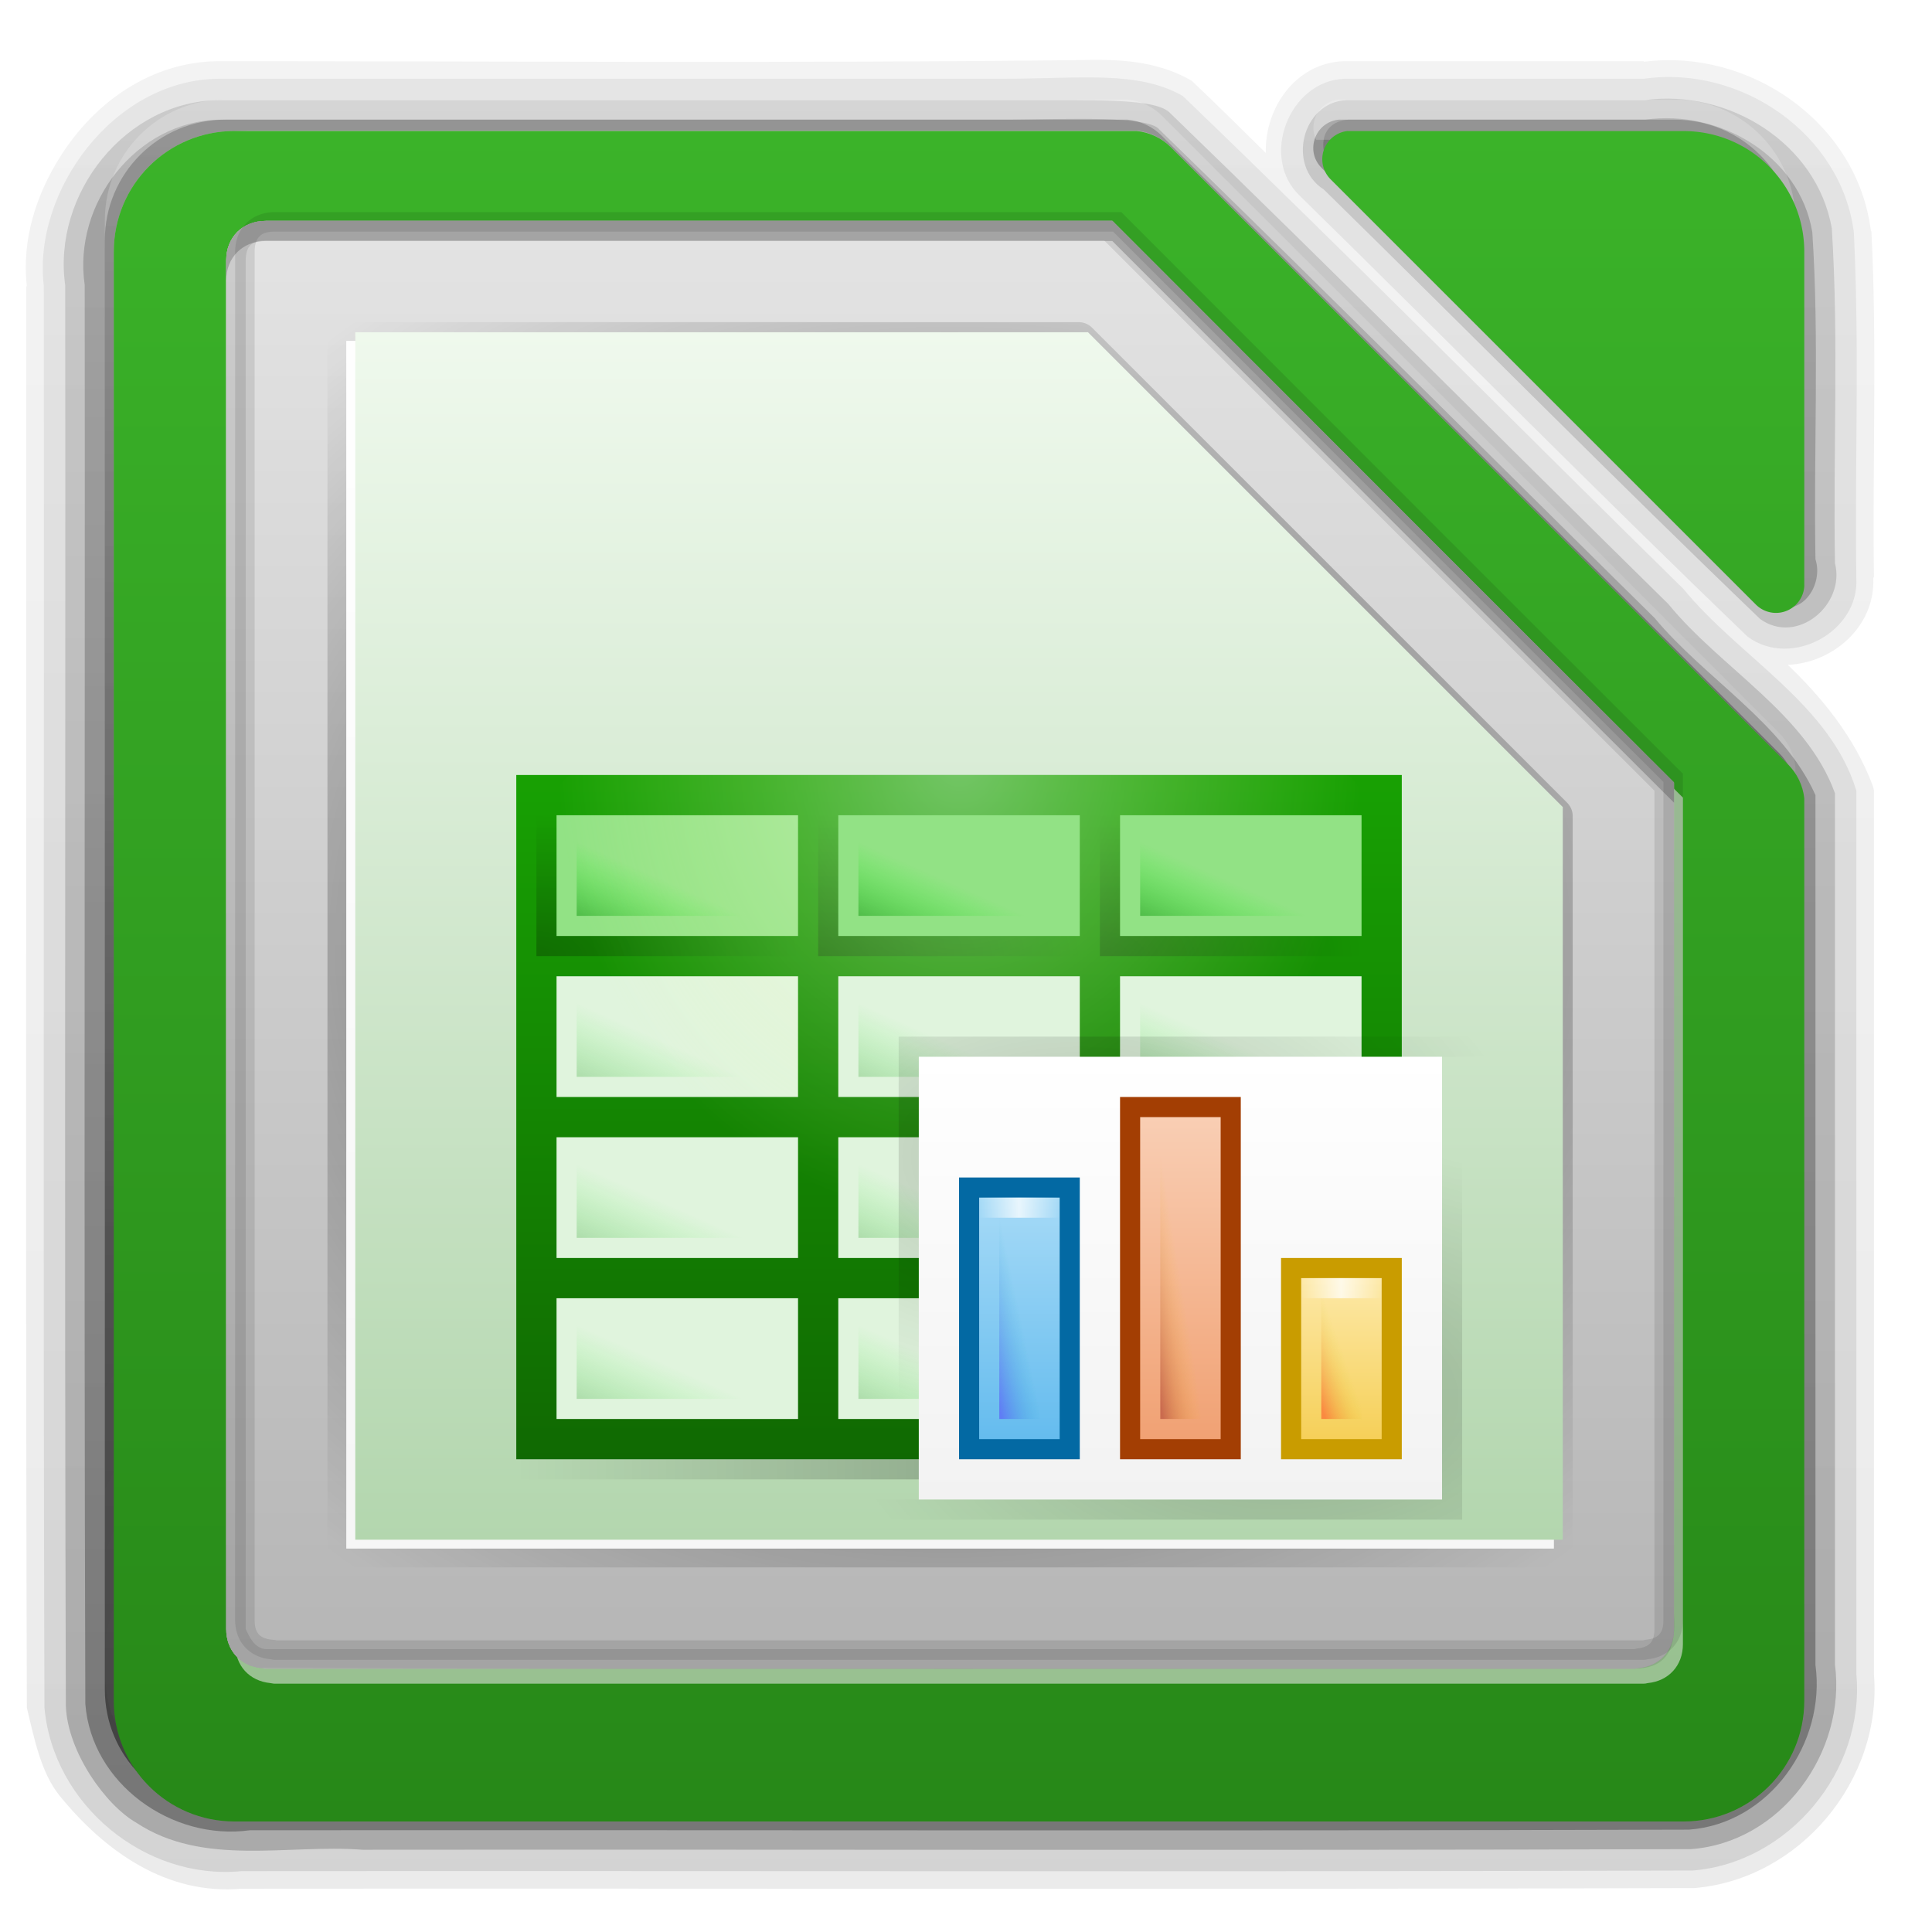 <?xml version="1.0" encoding="UTF-8" standalone="no"?>
<!-- Created with Inkscape (http://www.inkscape.org/) -->

<svg
   xmlns:dc="http://purl.org/dc/elements/1.1/"
   xmlns:cc="http://creativecommons.org/ns#"
   xmlns:rdf="http://www.w3.org/1999/02/22-rdf-syntax-ns#"
   xmlns:svg="http://www.w3.org/2000/svg"
   xmlns="http://www.w3.org/2000/svg"
   xmlns:xlink="http://www.w3.org/1999/xlink"
   xmlns:sodipodi="http://sodipodi.sourceforge.net/DTD/sodipodi-0.dtd"
   xmlns:inkscape="http://www.inkscape.org/namespaces/inkscape"
   version="1.0"
   width="96"
   height="96"
   id="svg2408"
   style="display:inline"
   inkscape:version="0.91 r"
   sodipodi:docname="libreoffice-calc.svg">
  <title
     id="title257">libreoffice-calc</title>
  <sodipodi:namedview
     pagecolor="#ffffff"
     bordercolor="#666666"
     borderopacity="1"
     objecttolerance="10"
     gridtolerance="10"
     guidetolerance="10"
     inkscape:pageopacity="0"
     inkscape:pageshadow="2"
     inkscape:window-width="1280"
     inkscape:window-height="965"
     id="namedview255"
     showgrid="false"
     inkscape:zoom="2.45833"
     inkscape:cx="78.1691"
     inkscape:cy="44.9722"
     inkscape:window-x="0"
     inkscape:window-y="27"
     inkscape:window-maximized="1"
     inkscape:current-layer="svg2408" />
  <defs
     id="defs2410">
    <linearGradient
       id="linearGradient3914">
      <stop
         id="stop3916"
         style="stop-color:#000000;stop-opacity:1"
         offset="0" />
      <stop
         id="stop3918"
         style="stop-color:#000000;stop-opacity:0"
         offset="1" />
    </linearGradient>
    <linearGradient
       id="linearGradient3873">
      <stop
         id="stop3875"
         style="stop-color:#dfdfdf;stop-opacity:1"
         offset="0" />
      <stop
         id="stop3877"
         style="stop-color:#fefefe;stop-opacity:1"
         offset="1" />
    </linearGradient>
    <linearGradient
       id="linearGradient3856">
      <stop
         id="stop3858"
         style="stop-color:#b3b3b3;stop-opacity:1"
         offset="0" />
      <stop
         id="stop3860"
         style="stop-color:#e6e6e6;stop-opacity:1"
         offset="1" />
    </linearGradient>
    <linearGradient
       x1="45.448"
       y1="92.54"
       x2="45.448"
       y2="7.017"
       id="ButtonShadow"
       gradientUnits="userSpaceOnUse"
       gradientTransform="scale(1.006,0.994)">
      <stop
         id="stop3750"
         style="stop-color:#000000;stop-opacity:1"
         offset="0" />
      <stop
         id="stop3752"
         style="stop-color:#000000;stop-opacity:0.588"
         offset="1" />
    </linearGradient>
    <linearGradient
       id="linearGradient3737">
      <stop
         id="stop3739"
         style="stop-color:#ffffff;stop-opacity:1"
         offset="0" />
      <stop
         id="stop3741"
         style="stop-color:#ffffff;stop-opacity:0"
         offset="1" />
    </linearGradient>
    <filter
       color-interpolation-filters="sRGB"
       id="filter3174">
      <feGaussianBlur
         id="feGaussianBlur3176"
         stdDeviation="1.71" />
    </filter>
    <filter
       x="-0.192"
       y="-0.192"
       width="1.384"
       height="1.384"
       color-interpolation-filters="sRGB"
       id="filter3794">
      <feGaussianBlur
         id="feGaussianBlur3796"
         stdDeviation="5.28" />
    </filter>
    <linearGradient
       x1="48"
       y1="20.221"
       x2="48"
       y2="138.661"
       id="linearGradient3613"
       xlink:href="#linearGradient3737"
       gradientUnits="userSpaceOnUse" />
    <clipPath
       id="clipPath3613">
      <rect
         width="84"
         height="84"
         rx="6"
         ry="6"
         x="6"
         y="6"
         id="rect3615"
         style="fill:#ffffff;fill-opacity:1;fill-rule:nonzero;stroke:none" />
    </clipPath>
    <linearGradient
       x1="45.448"
       y1="92.54"
       x2="45.448"
       y2="7.017"
       id="ButtonShadow-0"
       gradientUnits="userSpaceOnUse"
       gradientTransform="matrix(1.006,0,0,0.994,100,0)">
      <stop
         id="stop3750-8"
         style="stop-color:#000000;stop-opacity:1"
         offset="0" />
      <stop
         id="stop3752-5"
         style="stop-color:#000000;stop-opacity:0.588"
         offset="1" />
    </linearGradient>
    <linearGradient
       id="linearGradient8074-2">
      <stop
         id="stop8076-1"
         style="stop-color:#000000;stop-opacity:0"
         offset="0" />
      <stop
         id="stop8078-94"
         style="stop-color:#000000;stop-opacity:1"
         offset="0.493" />
      <stop
         id="stop8080-0"
         style="stop-color:#000000;stop-opacity:0"
         offset="1" />
    </linearGradient>
    <linearGradient
       x1="-17"
       y1="-1194.638"
       x2="144"
       y2="-1194.638"
       id="linearGradient5188"
       xlink:href="#linearGradient8074-2"
       gradientUnits="userSpaceOnUse"
       gradientTransform="matrix(0.046,0,0,1,-271.912,3045.28)" />
    <linearGradient
       x1="-17"
       y1="-1194.638"
       x2="144"
       y2="-1194.638"
       id="linearGradient5193"
       xlink:href="#linearGradient8074-2"
       gradientUnits="userSpaceOnUse"
       gradientTransform="matrix(0.075,0,0,1,-655.733,2938.28)" />
    <filter
       id="filter3174-1"
       color-interpolation-filters="sRGB">
      <feGaussianBlur
         stdDeviation="1.71"
         id="feGaussianBlur3176-9" />
    </filter>
    <filter
       id="filter3794-0"
       color-interpolation-filters="sRGB"
       height="1.384"
       width="1.384"
       y="-0.192"
       x="-0.192">
      <feGaussianBlur
         stdDeviation="5.28"
         id="feGaussianBlur3796-6" />
    </filter>
    <clipPath
       id="clipPath3613-6">
      <rect
         style="fill:#ffffff;fill-opacity:1;fill-rule:nonzero;stroke:none"
         id="rect3615-0"
         y="6"
         x="6"
         ry="6"
         rx="6"
         height="84"
         width="84" />
    </clipPath>
    <radialGradient
       gradientTransform="matrix(1.157,0,0,0.996,-8.342,-0.858)"
       gradientUnits="userSpaceOnUse"
       xlink:href="#linearGradient3737"
       id="radialGradient3879-3"
       fy="90.172"
       fx="48"
       r="42"
       cy="90.172"
       cx="48" />
    <radialGradient
       gradientTransform="matrix(1.345,0,0,1.145,-16.572,-6.954)"
       gradientUnits="userSpaceOnUse"
       xlink:href="#linearGradient3914"
       id="radialGradient3920-1"
       fy="47.999"
       fx="48"
       r="34.938"
       cy="47.999"
       cx="48" />
    <linearGradient
       inkscape:collect="always"
       xlink:href="#ButtonShadow"
       id="linearGradient420"
       gradientUnits="userSpaceOnUse"
       gradientTransform="scale(1.006,0.994)"
       x1="45.448"
       y1="92.54"
       x2="45.448"
       y2="7.017" />
    <linearGradient
       inkscape:collect="always"
       xlink:href="#ButtonShadow-0"
       id="linearGradient422"
       gradientUnits="userSpaceOnUse"
       x1="45"
       y1="95"
       x2="45"
       y2="4" />
    <linearGradient
       inkscape:collect="always"
       xlink:href="#ButtonShadow-0"
       id="linearGradient424"
       gradientUnits="userSpaceOnUse"
       x1="38"
       y1="94"
       x2="38"
       y2="5" />
    <linearGradient
       inkscape:collect="always"
       xlink:href="#ButtonShadow-0"
       id="linearGradient426"
       gradientUnits="userSpaceOnUse"
       x1="47"
       y1="93"
       x2="47"
       y2="6" />
    <linearGradient
       inkscape:collect="always"
       xlink:href="#ButtonShadow-0"
       id="linearGradient428"
       gradientUnits="userSpaceOnUse"
       x1="50"
       y1="92"
       x2="50"
       y2="7" />
    <linearGradient
       inkscape:collect="always"
       xlink:href="#ButtonShadow-0"
       id="linearGradient430"
       gradientUnits="userSpaceOnUse"
       x1="49"
       y1="91"
       x2="49"
       y2="7" />
    <linearGradient
       inkscape:collect="always"
       xlink:href="#linearGradient3737"
       id="linearGradient434"
       gradientUnits="userSpaceOnUse"
       x1="36.357"
       y1="6"
       x2="36.357"
       y2="63.893"
       gradientTransform="translate(-0.791,-1.055)" />
    <linearGradient
       inkscape:collect="always"
       xlink:href="#linearGradient3737"
       id="linearGradient436"
       gradientUnits="userSpaceOnUse"
       gradientTransform="translate(-0.791,-21.055)"
       x1="32"
       y1="26"
       x2="32"
       y2="84" />
    <linearGradient
       inkscape:collect="always"
       xlink:href="#linearGradient3856"
       id="linearGradient438"
       gradientUnits="userSpaceOnUse"
       x1="32"
       y1="88"
       x2="32"
       y2="8" />
    <radialGradient
       inkscape:collect="always"
       xlink:href="#linearGradient3914"
       id="radialGradient440"
       gradientUnits="userSpaceOnUse"
       gradientTransform="matrix(1.345,0,0,1.145,-16.572,-6.954)"
       cx="48"
       cy="47.999"
       fx="48"
       fy="47.999"
       r="34.938" />
    <linearGradient
       inkscape:collect="always"
       xlink:href="#linearGradient3873"
       id="linearGradient442"
       gradientUnits="userSpaceOnUse"
       x1="48"
       y1="80"
       x2="48"
       y2="16" />
    <linearGradient
       inkscape:collect="always"
       xlink:href="#linearGradient3856"
       id="linearGradient444"
       gradientUnits="userSpaceOnUse"
       x1="32"
       y1="88"
       x2="32"
       y2="8" />
    <radialGradient
       inkscape:collect="always"
       xlink:href="#linearGradient3914"
       id="radialGradient446"
       gradientUnits="userSpaceOnUse"
       gradientTransform="matrix(1.345,0,0,1.145,-16.572,-6.954)"
       cx="48"
       cy="47.999"
       fx="48"
       fy="47.999"
       r="34.938" />
    <linearGradient
       inkscape:collect="always"
       xlink:href="#linearGradient3873"
       id="linearGradient448"
       gradientUnits="userSpaceOnUse"
       x1="48"
       y1="80"
       x2="48"
       y2="16" />
    <linearGradient
       inkscape:collect="always"
       xlink:href="#linearGradient3856"
       id="linearGradient450"
       gradientUnits="userSpaceOnUse"
       x1="32"
       y1="88"
       x2="32"
       y2="8" />
    <linearGradient
       inkscape:collect="always"
       xlink:href="#linearGradient3873"
       id="linearGradient452"
       gradientUnits="userSpaceOnUse"
       x1="48"
       y1="80"
       x2="48"
       y2="16" />
    <linearGradient
       inkscape:collect="always"
       xlink:href="#linearGradient3737"
       id="linearGradient454"
       gradientUnits="userSpaceOnUse"
       x1="48"
       y1="20.221"
       x2="48"
       y2="138.661" />
    <linearGradient
       gradientTransform="matrix(0.046,0,0,1,-265.988,3409.71)"
       gradientUnits="userSpaceOnUse"
       xlink:href="#linearGradient8074-2"
       id="linearGradient5188-1"
       y2="-1194.638"
       x2="144"
       y1="-1194.638"
       x1="-17" />
    <linearGradient
       gradientTransform="matrix(0.075,0,0,1,-1020.17,2944.2)"
       gradientUnits="userSpaceOnUse"
       xlink:href="#linearGradient8074-2"
       id="linearGradient5193-3"
       y2="-1194.638"
       x2="144"
       y1="-1194.638"
       x1="-17" />
    <linearGradient
       id="linearGradient8903-1">
      <stop
         offset="0"
         style="stop-color:#008000;stop-opacity:1"
         id="stop8905-8" />
      <stop
         offset="1"
         style="stop-color:#00ff00;stop-opacity:0"
         id="stop8907-9" />
    </linearGradient>
    <linearGradient
       id="linearGradient5978">
      <stop
         offset="0"
         style="stop-color:#278818;stop-opacity:1"
         id="stop5980" />
      <stop
         offset="1"
         style="stop-color:#3bb329;stop-opacity:1"
         id="stop5982" />
    </linearGradient>
    <linearGradient
       id="linearGradient4036">
      <stop
         offset="0"
         style="stop-color:#b1d5ac;stop-opacity:1"
         id="stop4038" />
      <stop
         offset="1"
         style="stop-color:#f1faef;stop-opacity:1"
         id="stop4040" />
    </linearGradient>
    <linearGradient
       id="linearGradient4030">
      <stop
         offset="0"
         style="stop-color:#97c08f;stop-opacity:1"
         id="stop4032" />
      <stop
         offset="1"
         style="stop-color:#b4d6af;stop-opacity:1"
         id="stop4034" />
    </linearGradient>
    <linearGradient
       gradientUnits="userSpaceOnUse"
       xlink:href="#linearGradient5978"
       id="linearGradient3074"
       y2="5.988"
       x2="48"
       y1="90"
       x1="48"
       gradientTransform="translate(-120.346,0.509)" />
    <radialGradient
       gradientTransform="matrix(1.157,0,0,0.996,-7.897,0.706)"
       gradientUnits="userSpaceOnUse"
       xlink:href="#linearGradient3737"
       id="radialGradient3879"
       fy="90.172"
       fx="48"
       r="42"
       cy="90.172"
       cx="48" />
    <linearGradient
       gradientTransform="translate(-0.346,-19.491)"
       gradientUnits="userSpaceOnUse"
       xlink:href="#linearGradient3737"
       id="linearGradient3901"
       y2="84"
       x2="32"
       y1="26"
       x1="32" />
    <linearGradient
       gradientUnits="userSpaceOnUse"
       xlink:href="#linearGradient4036"
       id="linearGradient4018"
       y2="16"
       x2="48"
       y1="80"
       x1="48"
       gradientTransform="translate(-0.346,-1.491)" />
    <linearGradient
       gradientUnits="userSpaceOnUse"
       xlink:href="#linearGradient4030"
       id="linearGradient4022"
       y2="8"
       x2="32"
       y1="88"
       x1="32"
       gradientTransform="translate(-120.346,-0.305)" />
    <linearGradient
       id="linearGradient13214">
      <stop
         offset="0"
         style="stop-color:#18a303;stop-opacity:1"
         id="stop13216" />
      <stop
         offset="1"
         style="stop-color:#106802;stop-opacity:1"
         id="stop13218" />
    </linearGradient>
    <linearGradient
       id="linearGradient7770">
      <stop
         offset="0"
         style="stop-color:#ffffff;stop-opacity:1"
         id="stop7772" />
      <stop
         offset="1"
         style="stop-color:#f5ffaa;stop-opacity:0"
         id="stop7774" />
    </linearGradient>
    <linearGradient
       id="linearGradient15606">
      <stop
         offset="0"
         style="stop-color:#f2f2f2;stop-opacity:1"
         id="stop15608" />
      <stop
         offset="1"
         style="stop-color:#ffffff;stop-opacity:1"
         id="stop15610" />
    </linearGradient>
    <linearGradient
       id="linearGradient9364">
      <stop
         offset="0"
         style="stop-color:#63bbee;stop-opacity:1"
         id="stop9422" />
      <stop
         offset="1"
         style="stop-color:#aadcf7;stop-opacity:1"
         id="stop9368" />
    </linearGradient>
    <linearGradient
       id="linearGradient6989">
      <stop
         offset="0"
         style="stop-color:#f09e6f;stop-opacity:1"
         id="stop6991" />
      <stop
         offset="1"
         style="stop-color:#f9cfb5;stop-opacity:1"
         id="stop6993" />
    </linearGradient>
    <linearGradient
       id="linearGradient6975">
      <stop
         offset="0"
         style="stop-color:#f5ce53;stop-opacity:1"
         id="stop6977" />
      <stop
         offset="1"
         style="stop-color:#fde9a9;stop-opacity:1"
         id="stop6979" />
    </linearGradient>
    <linearGradient
       id="linearGradient8989">
      <stop
         offset="0"
         style="stop-color:#4a00ff;stop-opacity:1"
         id="stop8991" />
      <stop
         offset="1"
         style="stop-color:#00a0c1;stop-opacity:0"
         id="stop8993" />
    </linearGradient>
    <linearGradient
       id="linearGradient9109">
      <stop
         offset="0"
         style="stop-color:#800000;stop-opacity:1"
         id="stop9111" />
      <stop
         offset="1"
         style="stop-color:#ffc600;stop-opacity:0"
         id="stop9113" />
    </linearGradient>
    <linearGradient
       id="linearGradient9014">
      <stop
         offset="0"
         style="stop-color:#ffffff;stop-opacity:0"
         id="stop9016" />
      <stop
         offset="0.493"
         style="stop-color:#ffffff;stop-opacity:1"
         id="stop9018" />
      <stop
         offset="1"
         style="stop-color:#ffffff;stop-opacity:0"
         id="stop9449" />
    </linearGradient>
    <linearGradient
       id="linearGradient9119">
      <stop
         offset="0"
         style="stop-color:#ff0000;stop-opacity:1"
         id="stop9121" />
      <stop
         offset="1"
         style="stop-color:#d3d300;stop-opacity:0"
         id="stop9123" />
    </linearGradient>
    <linearGradient
       gradientTransform="matrix(0.167,0,0,0.5,-22.513,714.828)"
       gradientUnits="userSpaceOnUse"
       xlink:href="#linearGradient9119"
       id="linearGradient5081"
       y2="-1574.638"
       x2="535"
       y1="-1568.638"
       x1="529.25" />
    <linearGradient
       gradientTransform="matrix(0.167,0,0,1.083,-30.513,1629.87)"
       gradientUnits="userSpaceOnUse"
       xlink:href="#linearGradient9109"
       id="linearGradient5096"
       y2="-1574.638"
       x2="535"
       y1="-1568.638"
       x1="529.25" />
    <linearGradient
       gradientTransform="matrix(0.167,0,0,0.833,-38.513,1237.71)"
       gradientUnits="userSpaceOnUse"
       xlink:href="#linearGradient8989"
       id="linearGradient5099"
       y2="-1574.638"
       x2="535"
       y1="-1568.638"
       x1="529.25" />
    <linearGradient
       gradientTransform="matrix(0.571,0,0,0.889,-234.489,1026.84)"
       gradientUnits="userSpaceOnUse"
       xlink:href="#linearGradient6975"
       id="linearGradient5105"
       y2="-1068.787"
       x2="525.639"
       y1="-1078.644"
       x1="525.639" />
    <linearGradient
       gradientTransform="matrix(0.571,0,0,1.778,-242.489,1985.18)"
       gradientUnits="userSpaceOnUse"
       xlink:href="#linearGradient6989"
       id="linearGradient5108"
       y2="-1068.787"
       x2="525.639"
       y1="-1078.644"
       x1="525.639" />
    <linearGradient
       gradientTransform="matrix(0.571,0,0,1.333,-250.489,1505.99)"
       gradientUnits="userSpaceOnUse"
       xlink:href="#linearGradient9364"
       id="linearGradient5111"
       y2="-1068.787"
       x2="525.639"
       y1="-1078.644"
       x1="525.639" />
    <linearGradient
       gradientTransform="matrix(0.667,0,0,1.1,-430.346,1104.51)"
       gradientUnits="userSpaceOnUse"
       xlink:href="#linearGradient15606"
       id="linearGradient5133"
       y2="-1083.638"
       x2="714"
       y1="-1063.638"
       x1="714" />
    <linearGradient
       gradientTransform="matrix(0.273,0,0,1,30.646,1266.64)"
       gradientUnits="userSpaceOnUse"
       xlink:href="#linearGradient8074-2"
       id="linearGradient5169"
       y2="-1194.638"
       x2="144"
       y1="-1194.638"
       x1="-17" />
    <linearGradient
       gradientTransform="matrix(0.046,0,0,1,-877.945,2285.22)"
       gradientUnits="userSpaceOnUse"
       xlink:href="#linearGradient8074-2"
       id="linearGradient5188-9"
       y2="-1194.638"
       x2="144"
       y1="-1194.638"
       x1="-17" />
    <linearGradient
       gradientTransform="matrix(0.075,0,0,1,104.328,2332.25)"
       gradientUnits="userSpaceOnUse"
       xlink:href="#linearGradient8074-2"
       id="linearGradient5193-4"
       y2="-1194.638"
       x2="144"
       y1="-1194.638"
       x1="-17" />
    <linearGradient
       gradientTransform="matrix(0.75,0,0,0.333,-339.75,591.877)"
       gradientUnits="userSpaceOnUse"
       xlink:href="#linearGradient8903-1"
       id="linearGradient5196"
       y2="-1574.826"
       x2="535.438"
       y1="-1568.638"
       x1="529.25" />
    <linearGradient
       gradientTransform="matrix(0.75,0,0,0.333,-353.75,591.877)"
       gradientUnits="userSpaceOnUse"
       xlink:href="#linearGradient8903-1"
       id="linearGradient5200"
       y2="-1574.826"
       x2="535.438"
       y1="-1568.638"
       x1="529.25" />
    <linearGradient
       gradientTransform="matrix(0.75,0,0,0.333,-367.75,591.877)"
       gradientUnits="userSpaceOnUse"
       xlink:href="#linearGradient8903-1"
       id="linearGradient5204"
       y2="-1574.826"
       x2="535.438"
       y1="-1568.638"
       x1="529.25" />
    <linearGradient
       gradientTransform="matrix(0.75,0,0,0.333,-339.75,583.877)"
       gradientUnits="userSpaceOnUse"
       xlink:href="#linearGradient8903-1"
       id="linearGradient5208"
       y2="-1574.826"
       x2="535.438"
       y1="-1568.638"
       x1="529.25" />
    <linearGradient
       gradientTransform="matrix(0.75,0,0,0.333,-353.75,583.877)"
       gradientUnits="userSpaceOnUse"
       xlink:href="#linearGradient8903-1"
       id="linearGradient5212"
       y2="-1574.826"
       x2="535.438"
       y1="-1568.638"
       x1="529.25" />
    <linearGradient
       gradientTransform="matrix(0.75,0,0,0.333,-367.75,583.877)"
       gradientUnits="userSpaceOnUse"
       xlink:href="#linearGradient8903-1"
       id="linearGradient5216"
       y2="-1574.826"
       x2="535.438"
       y1="-1568.638"
       x1="529.25" />
    <linearGradient
       gradientTransform="matrix(0.75,0,0,0.333,-339.75,575.877)"
       gradientUnits="userSpaceOnUse"
       xlink:href="#linearGradient8903-1"
       id="linearGradient5220"
       y2="-1574.826"
       x2="535.438"
       y1="-1568.638"
       x1="529.25" />
    <linearGradient
       gradientTransform="matrix(0.75,0,0,0.333,-339.75,567.877)"
       gradientUnits="userSpaceOnUse"
       xlink:href="#linearGradient8903-1"
       id="linearGradient5224"
       y2="-1574.826"
       x2="535.438"
       y1="-1568.638"
       x1="529.25" />
    <linearGradient
       gradientTransform="matrix(0.75,0,0,0.333,-353.75,575.877)"
       gradientUnits="userSpaceOnUse"
       xlink:href="#linearGradient8903-1"
       id="linearGradient5228"
       y2="-1574.826"
       x2="535.438"
       y1="-1568.638"
       x1="529.25" />
    <linearGradient
       gradientTransform="matrix(0.75,0,0,0.333,-353.75,567.877)"
       gradientUnits="userSpaceOnUse"
       xlink:href="#linearGradient8903-1"
       id="linearGradient5232"
       y2="-1574.826"
       x2="535.438"
       y1="-1568.638"
       x1="529.25" />
    <radialGradient
       gradientTransform="matrix(-2.28,0,0,-2,-3537.63,-1754)"
       gradientUnits="userSpaceOnUse"
       xlink:href="#linearGradient7770"
       id="radialGradient5236"
       fy="-853"
       fx="-1535.304"
       r="10"
       cy="-853"
       cx="-1535.304" />
    <linearGradient
       gradientTransform="matrix(0.75,0,0,0.333,-367.75,575.877)"
       gradientUnits="userSpaceOnUse"
       xlink:href="#linearGradient8903-1"
       id="linearGradient5239"
       y2="-1574.826"
       x2="535.438"
       y1="-1568.638"
       x1="529.25" />
    <linearGradient
       gradientTransform="matrix(0.75,0,0,0.333,-367.75,567.877)"
       gradientUnits="userSpaceOnUse"
       xlink:href="#linearGradient8903-1"
       id="linearGradient5243"
       y2="-1574.826"
       x2="535.438"
       y1="-1568.638"
       x1="529.25" />
    <radialGradient
       gradientTransform="matrix(2,0,0,1.077,-27,-6.846)"
       gradientUnits="userSpaceOnUse"
       xlink:href="#linearGradient3914"
       id="radialGradient5247"
       fy="50"
       fx="27"
       r="6.5"
       cy="50"
       cx="27" />
    <radialGradient
       gradientTransform="matrix(2,0,0,1.077,-13,-6.846)"
       gradientUnits="userSpaceOnUse"
       xlink:href="#linearGradient3914"
       id="radialGradient5250"
       fy="50"
       fx="27"
       r="6.5"
       cy="50"
       cx="27" />
    <radialGradient
       gradientTransform="matrix(2,0,0,1.077,1,-6.846)"
       gradientUnits="userSpaceOnUse"
       xlink:href="#linearGradient3914"
       id="radialGradient5253"
       fy="50"
       fx="27"
       r="6.5"
       cy="50"
       cx="27" />
    <linearGradient
       gradientTransform="matrix(0.739,0,0,0.648,-431.008,-373.563)"
       gradientUnits="userSpaceOnUse"
       xlink:href="#linearGradient13214"
       id="linearGradient5256"
       y2="688.52"
       x2="640"
       y1="632.998"
       x1="640" />
    <radialGradient
       gradientTransform="matrix(1.419,0,0,0.839,-27.185,-130.216)"
       gradientUnits="userSpaceOnUse"
       xlink:href="#linearGradient3914"
       id="radialGradient5296"
       fy="71.211"
       fx="64"
       r="15.5"
       cy="71.211"
       cx="64" />
    <radialGradient
       gradientTransform="matrix(-1.419,0,0,-0.839,144.493,-22.766)"
       gradientUnits="userSpaceOnUse"
       xlink:href="#linearGradient3914"
       id="radialGradient5952"
       fy="71.211"
       fx="64"
       r="15.5"
       cy="71.211"
       cx="64" />
    <linearGradient
       inkscape:collect="always"
       xlink:href="#linearGradient5978"
       id="linearGradient2471"
       gradientUnits="userSpaceOnUse"
       x1="48"
       y1="90"
       x2="48"
       y2="5.988"
       gradientTransform="translate(-120.346,0.509)" />
    <linearGradient
       inkscape:collect="always"
       xlink:href="#linearGradient9014"
       id="linearGradient2934"
       gradientUnits="userSpaceOnUse"
       gradientTransform="matrix(0.025,0,0,1,49.076,1114.15)"
       x1="-17"
       y1="-1194.638"
       x2="144"
       y2="-1194.638" />
  </defs>
  <g
     id="layer2"
     style="display:none">
    <rect
       width="86"
       height="85"
       rx="6"
       ry="6"
       x="5"
       y="7"
       id="rect3745"
       style="opacity:0.9;fill:url(#ButtonShadow);fill-opacity:1;fill-rule:nonzero;stroke:none;filter:url(#filter3174)" />
  </g>
  <use
     xlink:href="#use9311"
     height="1085"
     width="5033"
     y="0"
     x="0"
     id="use14718"
     transform="matrix(0.341,0,0,0.341,-101.819,596.767)" />
  <use
     xlink:href="#path6866"
     height="1085"
     width="5033"
     y="0"
     x="0"
     id="use14720"
     transform="matrix(0.341,0,0,0.341,-101.819,596.767)" />
  <use
     xlink:href="#path6868"
     height="1085"
     width="5033"
     y="0"
     x="0"
     id="use14722"
     transform="matrix(0.341,0,0,0.341,-101.819,596.767)" />
  <use
     xlink:href="#path6960"
     height="1085"
     width="5033"
     y="0"
     x="0"
     id="use14724"
     transform="matrix(0.341,0,0,0.341,-101.819,596.767)" />
  <use
     xlink:href="#rect7927"
     height="1085"
     width="5033"
     y="0"
     x="0"
     id="use14726"
     transform="matrix(0.341,0,0,0.341,-101.819,596.767)" />
  <use
     xlink:href="#rect8070"
     height="1085"
     width="5033"
     y="0"
     x="0"
     id="use14728"
     transform="matrix(0.341,0,0,0.341,-101.819,596.767)" />
  <use
     xlink:href="#rect8098"
     height="1085"
     width="5033"
     y="0"
     x="0"
     id="use14730"
     transform="matrix(0.341,0,0,0.341,-101.819,596.767)" />
  <use
     xlink:href="#rect7221"
     height="1085"
     width="5033"
     y="0"
     x="0"
     id="use14732"
     transform="matrix(0.341,0,0,0.341,-101.819,596.767)" />
  <use
     xlink:href="#rect7225"
     height="1085"
     width="5033"
     y="0"
     x="0"
     id="use14734"
     transform="matrix(0.341,0,0,0.341,-101.819,596.767)" />
  <use
     xlink:href="#path7319"
     height="1085"
     width="5033"
     y="0"
     x="0"
     id="use14736"
     transform="matrix(0.341,0,0,0.341,-101.819,596.767)" />
  <use
     xlink:href="#path7323"
     height="1085"
     width="5033"
     y="0"
     x="0"
     id="use14738"
     transform="matrix(0.341,0,0,0.341,-101.819,596.767)" />
  <use
     xlink:href="#rect7436"
     height="1085"
     width="5033"
     y="0"
     x="0"
     id="use14740"
     transform="matrix(0.341,0,0,0.341,-101.819,596.767)" />
  <use
     xlink:href="#rect7438"
     height="1085"
     width="5033"
     y="0"
     x="0"
     id="use14742"
     transform="matrix(0.341,0,0,0.341,-101.819,596.767)" />
  <use
     xlink:href="#rect7440"
     height="1085"
     width="5033"
     y="0"
     x="0"
     id="use14744"
     transform="matrix(0.341,0,0,0.341,-101.819,596.767)" />
  <use
     xlink:href="#rect9509"
     height="1085"
     width="5033"
     y="0"
     x="0"
     id="use14746"
     transform="matrix(0.341,0,0,0.341,-101.819,596.767)" />
  <use
     xlink:href="#rect9521"
     height="1085"
     width="5033"
     y="0"
     x="0"
     id="use14748"
     transform="matrix(0.341,0,0,0.341,-101.819,596.767)" />
  <use
     xlink:href="#use14642"
     height="1085"
     width="5033"
     y="0"
     x="0"
     id="use14750"
     transform="matrix(0.341,0,0,0.341,-101.819,596.767)" />
  <use
     xlink:href="#use14644"
     height="1085"
     width="5033"
     y="0"
     x="0"
     id="use14752"
     transform="matrix(0.341,0,0,0.341,-101.819,596.767)" />
  <g
     id="layer5"
     style="display:none">
    <rect
       width="66"
       height="66"
       rx="12"
       ry="12"
       x="15"
       y="15"
       clip-path="url(#clipPath3613)"
       id="rect3171"
       style="opacity:0.1;fill:url(#linearGradient3613);fill-opacity:1;fill-rule:nonzero;stroke:#ffffff;stroke-width:0.5;stroke-linecap:round;stroke-linejoin:miter;stroke-miterlimit:4;stroke-opacity:1;stroke-dasharray:none;stroke-dashoffset:0;filter:url(#filter3794)" />
  </g>
  <rect
     style="color:#000000;display:inline;overflow:visible;visibility:visible;opacity:0.5;fill:url(#linearGradient5193);fill-opacity:1;fill-rule:nonzero;stroke:none;stroke-width:1;marker:none"
     id="use9342"
     y="1743.64"
     x="-657"
     height="1"
     width="12" />
  <rect
     style="color:#000000;display:inline;overflow:visible;visibility:visible;opacity:0.5;fill:url(#linearGradient5188);fill-opacity:1;fill-rule:nonzero;stroke:none;stroke-width:1;marker:none"
     id="use9314"
     transform="matrix(0,1,-1,0,0,0)"
     y="1850.64"
     x="-272.691"
     height="1"
     width="7.385" />
  <g
     id="layer2-4"
     style="display:none"
     transform="translate(-0.791,-105.055)">
    <rect
       width="86"
       height="85"
       rx="6"
       ry="6"
       x="5"
       y="7"
       id="rect3745-9"
       style="opacity:0.9;fill:url(#linearGradient420);fill-opacity:1;fill-rule:nonzero;stroke:none;filter:url(#filter3174-1)" />
  </g>
  <g
     id="layer3-3"
     style="display:inline"
     transform="translate(-0.791,-1.055)">
    <path
       d="M 55.188,4.031 C 40.454,4.211 24.581,4.094 11.688,4.094 8.272,4.108 5.473,6.162 3.781,8.844 2.611,10.699 1.859,12.942 2.125,15.281 l -0.031,0 c 0.021,23.544 -0.042,47.076 0.031,70.625 0.366,1.537 0.705,3.241 1.625,4.373 2.29,2.82 5.36,4.946 9.031,4.625 l 0.094,0 c 24.004,-0.021 48.023,0.041 72.031,-0.031 0.021,8e-4 0.042,8e-4 0.062,0 5.233,-0.424 9.364,-5.349 8.938,-10.625 0,-14.636 0,-29.271 0,-43.907 -0.01,-0.086 -0.029,-0.17 -0.062,-0.25 -0.925,-2.47 -2.593,-4.441 -4.219,-6 2.218,-0.09 4.346,-1.879 4.25,-4.312 0,-0.025 0.033,-0.038 0.031,-0.062 -0.076,-5.674 0.162,-11.415 -0.125,-17.156 -0.01,-0.021 -0.02,-0.042 -0.031,-0.062 C 93.071,7.151 87.742,3.445 82.469,4.125 l 0,-0.031 -14.875,0 c -0.011,-1.9e-4 -0.021,-1.9e-4 -0.031,0 -2.432,0.095 -3.934,2.367 -3.875,4.562 C 62.392,7.386 61.141,6.134 60,5.062 58.448,4.172 56.769,4.019 55.188,4.031 Z"
       id="path3911-6"
       style="display:inline;opacity:0.08;fill:url(#linearGradient422);fill-opacity:1;fill-rule:nonzero;stroke:none"
       inkscape:connector-curvature="0"
       sodipodi:nodetypes="ccscccsccccccccscccccccccc" />
    <path
       d="M 11.688,4.969 C 6.432,4.99 2.405,10.59 2.969,15.267 2.989,38.813 2.927,62.361 3,85.906 c 0.43,4.825 5.003,8.594 9.795,8.125 24.037,-0.021 48.075,0.041 72.112,-0.031 4.755,-0.386 8.563,-4.947 8.125,-9.76 l 0,-43.896 C 91.728,36.04 87.202,33.704 84.44,30.319 76.138,22.168 67.952,13.888 59.567,5.828 57.319,4.53 54.373,4.978 50.636,4.969 Z m 55.906,0 c -2.759,0.108 -4.216,3.918 -2.219,5.812 7.429,7.285 14.759,14.709 22.25,21.906 2.147,1.601 5.561,-0.22 5.406,-2.906 -0.079,-5.726 0.161,-11.478 -0.125,-17.188 C 92.288,7.727 87.313,4.281 82.48,4.969 Z"
       inkscape:connector-curvature="0"
       id="path3904-6"
       style="display:inline;opacity:0.1;fill:url(#linearGradient424);fill-opacity:1;fill-rule:nonzero;stroke:none"
       sodipodi:nodetypes="cccccccccccccccccc" />
    <path
       d="m 11.719,6.031 c -4.675,0.016 -8.336,4.65 -7.687,9.205 0.021,23.525 -0.042,47.052 0.031,70.576 0.079,2.311 1.999,4.959 3.5,5.812 3.325,2.2 7.499,1.06 11.245,1.344 22.002,-0.021 44.005,0.041 66.005,-0.031 4.471,-0.328 7.729,-4.803 7.156,-9.174 l 0,-43.295 C 90.535,36.514 86.309,34.277 83.691,31.07 75.44,22.955 67.278,14.741 58.96,6.698 58.277,5.914 55.31,6.043 50.848,6.031 Z m 55.969,0 c -2.205,0.108 -2.966,3.273 -1.117,4.441 7.24,7.097 14.373,14.326 21.68,21.34 1.837,1.323 4.248,-0.714 3.719,-2.773 C 91.875,23.498 92.163,17.93 91.812,12.406 91.078,8.167 86.666,5.462 82.516,6.031 Z"
       inkscape:connector-curvature="0"
       id="path3899-0"
       style="display:inline;opacity:0.2;fill:url(#linearGradient426);fill-opacity:1;fill-rule:nonzero;stroke:none"
       sodipodi:nodetypes="ccccccccccccccccccc" />
    <path
       d="M 11.75,7 C 7.583,7.035 4.4,11.169 5,15.209 5.021,38.712 4.958,62.217 5.031,85.719 5.336,89.696 9.333,92.534 13.201,92 37.04,91.979 60.881,92.042 84.719,91.969 88.714,91.669 91.529,87.653 91,83.791 L 91,40.562 C 89.387,36.967 85.512,34.783 83.004,31.758 74.799,23.676 66.66,15.522 58.404,7.497 57.884,6.791 53.805,6.976 50.985,7 Z M 67.781,7 C 66.197,7.122 66.194,8.915 67.422,9.948 74.587,16.972 81.647,24.123 88.876,31.068 90.275,31.815 91.42,30.13 91,28.845 90.905,23.431 91.196,17.987 90.844,12.594 90.211,8.799 86.224,6.479 82.549,7 Z"
       inkscape:connector-curvature="0"
       id="path3883-2"
       style="display:inline;opacity:0.3;fill:url(#linearGradient428);fill-opacity:1;fill-rule:nonzero;stroke:none"
       sodipodi:nodetypes="cccccccccccccccccc" />
    <path
       d="m 12,7 c -3.324,0 -6,2.676 -6,6 0,24 0,48 0,72 0,3.324 2.676,6 6,6 l 7,0 65,0 c 3.324,0 6,-2.676 6,-6 C 90,69.422 90,53.515 90,40.156 89.934,39.523 89.641,38.916 89.188,38.469 79.652,28.9 68.083,17.365 58.531,7.812 58.077,7.352 57.457,7.059 56.812,7 L 12.719,7 Z m 55.312,0 c -1.185,0.124 -1.692,1.57 -0.844,2.406 L 87.594,30.531 C 88.451,31.392 89.924,30.838 90,29.625 90,23.945 90,18.078 90,13 90,9.676 87.324,7 84,7 Z"
       inkscape:connector-curvature="0"
       id="path3873-5"
       style="display:inline;opacity:0.45;fill:url(#linearGradient430);fill-opacity:1;fill-rule:nonzero;stroke:none"
       sodipodi:nodetypes="sccscsccccccscccccsc" />
  </g>
  <path
     sodipodi:nodetypes="cccccccccccccc"
     inkscape:connector-curvature="0"
     id="path3615-0"
     d="m 9.365,5.289 c -3.389,0.92 -4.532,4.544 -4.156,7.656 0.021,23.538 -0.041,47.078 0.031,70.615 0.253,3.775 3.127,5.096 7.629,5.385 23.651,-0.021 47.305,0.041 70.955,-0.031 3.655,-0.247 5.878,-3.989 5.385,-7.399 -0.028,-15.228 0.057,-30.465 -0.042,-45.688 -0.878,-2.711 -1.165,-0.651 -0.958,1.007 -0.017,15.208 0.034,30.418 -0.026,45.625 -0.211,3.3 -2.89,4.699 -6.634,4.485 -23.618,-0.017 -47.238,0.034 -70.855,-0.026 C 7.395,86.708 5.747,83.248 6.21,80.285 6.233,56.659 6.163,33.029 6.245,9.405 6.437,7.589 7.671,5.964 9.366,5.289 Z"
     style="opacity:0.15;fill:url(#radialGradient3879-3);fill-opacity:1;fill-rule:nonzero;stroke:none" />
  <path
     style="opacity:0.2;fill:url(#linearGradient434);fill-opacity:1;fill-rule:nonzero;stroke:none"
     id="path3881-5"
     inkscape:connector-curvature="0"
     d="m 66.522,4.945 a 1.41,1.41 0 0 0 -1.125,2 l 15.812,0 2,0 c 2.782,0 5,2.218 5,5 l 0,2 0,14.875 a 1.41,1.41 0 0 0 1,-1.125 1.41,1.41 0 0 0 0,-0.125 1.41,1.41 0 0 0 0,-0.094 l 0,-12.531 0,-2 0,-1.719 0,-0.281 c 0,-3.324 -2.676,-6 -6,-6 l -16.688,0 z" />
  <path
     sodipodi:nodetypes="ccccccccccccccccccc"
     style="opacity:0.2;fill:url(#linearGradient436);fill-opacity:1;fill-rule:nonzero;stroke:none"
     id="path3888-3"
     inkscape:connector-curvature="0"
     d="m 11.209,4.945 c -3.324,0 -6,2.676 -6,6 l 0,72 c 0,2.909 2.042,5.317 4.781,5.875 C 7.785,88.284 6.178,86.329 6.178,83.945 l 0,-72 c 0,-2.805 2.226,-5.031 5.031,-5.031 14.906,0 29.812,0 44.719,0 0.574,0.036 0.831,0.236 1.125,0.531 9.569,9.536 21.104,21.104 30.656,30.656 0.613,0.576 0.511,0.953 0.531,1.281 l 0,44.562 c 0,2.384 -1.607,4.339 -3.812,4.875 2.74,-0.557 4.782,-2.966 4.782,-5.874 l 0,-44.844 C 89.143,37.468 88.851,36.861 88.397,36.414 78.861,26.845 67.293,15.31 57.74,5.758 57.286,5.297 56.666,5.004 56.022,4.945 c -14.938,0 -29.875,0 -44.812,0 z" />
  <g
     id="layer5-8"
     style="display:none"
     transform="translate(-0.791,-105.055)">
    <rect
       width="66"
       height="66"
       rx="12"
       ry="12"
       x="15"
       y="15"
       clip-path="url(#clipPath3613-6)"
       id="rect3171-9"
       style="opacity:0.1;fill:url(#linearGradient454);fill-opacity:1;fill-rule:nonzero;stroke:#ffffff;stroke-width:0.5;stroke-linecap:round;stroke-linejoin:miter;stroke-miterlimit:4;stroke-dasharray:none;stroke-dashoffset:0;stroke-opacity:1;filter:url(#filter3794-0)" />
  </g>
  <use
     xlink:href="#use9311"
     height="1085"
     width="5033"
     y="0"
     x="0"
     id="use14754"
     transform="translate(-596.429,1603.56)" />
  <use
     xlink:href="#path6866"
     height="1085"
     width="5033"
     y="0"
     x="0"
     id="use14756"
     transform="translate(-596.429,1603.56)" />
  <use
     xlink:href="#path6868"
     height="1085"
     width="5033"
     y="0"
     x="0"
     id="use14758"
     transform="translate(-596.429,1603.56)" />
  <use
     xlink:href="#path6960"
     height="1085"
     width="5033"
     y="0"
     x="0"
     id="use14760"
     transform="translate(-596.429,1603.56)" />
  <use
     xlink:href="#rect7927"
     height="1085"
     width="5033"
     y="0"
     x="0"
     id="use14762"
     transform="translate(-596.429,1603.56)" />
  <use
     xlink:href="#rect8070"
     height="1085"
     width="5033"
     y="0"
     x="0"
     id="use14764"
     transform="translate(-596.429,1603.56)" />
  <use
     xlink:href="#rect8098"
     height="1085"
     width="5033"
     y="0"
     x="0"
     id="use14766"
     transform="translate(-596.429,1603.56)" />
  <use
     xlink:href="#rect7221"
     height="1085"
     width="5033"
     y="0"
     x="0"
     style="opacity:0.75"
     id="use14768"
     transform="translate(-596.429,1603.56)" />
  <use
     xlink:href="#rect7225"
     height="1085"
     width="5033"
     y="0"
     x="0"
     id="use14770"
     transform="translate(-596.429,1603.56)" />
  <use
     xlink:href="#path7319"
     height="1085"
     width="5033"
     y="0"
     x="0"
     id="use14772"
     transform="translate(-596.429,1603.56)" />
  <use
     xlink:href="#path7323"
     height="1085"
     width="5033"
     y="0"
     x="0"
     id="use14774"
     transform="translate(-596.429,1603.56)" />
  <use
     xlink:href="#rect7436"
     height="1085"
     width="5033"
     y="0"
     x="0"
     style="opacity:0.75"
     id="use14776"
     transform="translate(-596.429,1603.56)" />
  <use
     xlink:href="#rect7438"
     height="1085"
     width="5033"
     y="0"
     x="0"
     id="use14778"
     transform="translate(-596.429,1603.56)" />
  <use
     xlink:href="#rect7440"
     height="1085"
     width="5033"
     y="0"
     x="0"
     style="opacity:0.5"
     id="use14780"
     transform="translate(-596.429,1603.56)" />
  <use
     xlink:href="#rect9509"
     height="1085"
     width="5033"
     y="0"
     x="0"
     style="opacity:0.75"
     id="use14782"
     transform="translate(-596.429,1603.56)" />
  <use
     xlink:href="#rect9521"
     height="1085"
     width="5033"
     y="0"
     x="0"
     id="use14784"
     transform="translate(-596.429,1603.56)" />
  <use
     xlink:href="#use14642"
     height="1085"
     width="5033"
     y="0"
     x="0"
     id="use14786"
     transform="translate(-596.429,1603.56)" />
  <use
     xlink:href="#use14644"
     height="1085"
     width="5033"
     y="0"
     x="0"
     id="use14788"
     transform="translate(-596.429,1603.56)" />
  <rect
     style="color:#000000;display:inline;overflow:visible;visibility:visible;opacity:0.5;fill:url(#linearGradient5193-3);fill-opacity:1;fill-rule:nonzero;stroke:none;stroke-width:1;marker:none"
     id="use9342-0"
     y="1749.56"
     x="-1021.43"
     height="1"
     width="12" />
  <rect
     style="color:#000000;display:inline;overflow:visible;visibility:visible;opacity:0.5;fill:url(#linearGradient5188-1);fill-opacity:1;fill-rule:nonzero;stroke:none;stroke-width:1;marker:none"
     id="use9314-2"
     transform="matrix(0,1,-1,0,0,0)"
     y="2215.07"
     x="-266.767"
     height="1"
     width="7.385" />
  <rect
     style="color:#000000;display:inline;overflow:visible;visibility:visible;opacity:0.5;fill:url(#linearGradient5193-4);fill-opacity:1;fill-rule:nonzero;stroke:none;stroke-width:1;marker:none"
     id="use9342-4"
     y="1137.61"
     x="103.061"
     height="1"
     width="12" />
  <rect
     style="color:#000000;display:inline;overflow:visible;visibility:visible;opacity:0.5;fill:url(#linearGradient5188-9);fill-opacity:1;fill-rule:nonzero;stroke:none;stroke-width:1;marker:none"
     id="use9314-4"
     transform="matrix(0,1,-1,0,0,0)"
     y="1090.58"
     x="-878.724"
     height="1"
     width="7.385" />
  <path
     style="opacity:0.2;fill:url(#radialGradient3879);fill-opacity:1;fill-rule:nonzero;stroke:none"
     id="path3615"
     inkscape:connector-curvature="0"
     d="M 9.81,6.853 C 9.509,6.953 9.214,7.057 8.935,7.196 8.378,7.476 7.875,7.862 7.435,8.29 7.215,8.504 7.026,8.732 6.842,8.978 6.657,9.223 6.486,9.485 6.342,9.759 6.228,9.974 6.12,10.189 6.029,10.415 c -0.02,0.05 -0.04,0.103 -0.06,0.156 -0.01,0.03 -0.02,0.06 -0.03,0.1 0,0.02 0,0.04 0,0.06 -0.02,0.07 -0.04,0.146 -0.06,0.219 -0.05,0.197 -0.09,0.394 -0.125,0.594 -0.05,0.318 -0.09,0.634 -0.09,0.969 l 0,2 0,9 0,50 0,9 0,2 c 0,3.324 2.676,6 6,6 l 7,0 65,0 c 3.324,0 6,-2.676 6,-6 l 0,-0.719 0,-1.281 0,-9 0,-35.563 a 2.772,2.772 0 0 0 0,-0.281 2.772,2.772 0 0 0 -0.812,-1.687 l -0.188,-0.188 0,45.719 0,2 c 0,2.782 -2.218,5 -5,5 l -2,0 -68,0 -2,0 c -2.782,0 -5,-2.218 -5,-5 l 0,-2 0,-68 0,-2 c 0,-0.364 0.05,-0.721 0.125,-1.063 0.02,-0.109 0.06,-0.205 0.09,-0.312 0.03,-0.09 0.03,-0.189 0.06,-0.281 0,-0.02 0.02,-0.04 0.03,-0.06 C 7.049,9.588 7.15,9.367 7.251,9.172 7.311,9.064 7.373,8.963 7.438,8.86 7.458,8.82 7.478,8.77 7.498,8.735 7.588,8.594 7.703,8.459 7.81,8.328 7.963,8.143 8.132,7.959 8.31,7.797 8.41,7.707 8.516,7.628 8.623,7.547 8.735,7.457 8.846,7.374 8.966,7.297 c 0.03,-0.02 0.06,-0.04 0.09,-0.06 0,0 0.02,0 0.03,0 C 9.318,7.098 9.549,6.962 9.805,6.862 Z" />
  <path
     style="opacity:0.3;fill:url(#linearGradient3901);fill-opacity:1;fill-rule:nonzero;stroke:none"
     id="path3888"
     inkscape:connector-curvature="0"
     d="m 11.654,6.509 c -3.324,0 -6,2.676 -6,6 l 0,11 0,50 0,11 c 0,2.908 2.042,5.317 4.781,5.875 C 8.23,89.848 6.623,87.893 6.623,85.509 l 0,-11 0,-50 0,-11 c 0,-2.805 2.226,-5.031 5.031,-5.031 l 0.719,0 44,0 0.09,0 c 0.01,0 0.02,0.02 0.06,0.03 0.107,0.02 0.05,0 0.156,0.03 0.105,0.03 0.05,0 0.156,0.03 0.103,0.04 0.06,0.02 0.157,0.06 0.1,0.05 0.03,0 0.125,0.06 0.09,0.05 0.04,0.03 0.125,0.09 0.09,0.06 0.04,0.02 0.125,0.09 0.08,0.07 0.05,0.05 0.125,0.125 9.568,9.535 21.104,21.104 30.656,30.656 0.08,0.07 0.05,0.04 0.125,0.125 0.07,0.08 0.03,0.04 0.09,0.125 0.06,0.09 0.01,0.03 0.06,0.125 0.06,0.09 0.05,0.03 0.09,0.125 0.05,0.1 0.02,0.06 0.06,0.156 0.04,0.101 0,0.02 0.03,0.125 0.03,0.103 0.01,0.05 0.03,0.157 0.02,0.08 0.03,0.08 0.03,0.125 0,0.02 0,0.02 0,0.03 0,0.01 0,0.02 0,0.06 0,0.06 0,0 0,0.06 0,0.02 0,0.04 0,0.06 l 0,33.562 0,10.281 0,0.719 c 0,2.384 -1.608,4.339 -3.813,4.875 2.741,-0.556 4.783,-2.965 4.783,-5.873 l 0,-0.719 0,-10.281 0,-33.563 c 0,-0.09 0,-0.187 0,-0.281 -0.07,-0.633 -0.359,-1.241 -0.812,-1.687 C 79.285,28.386 67.716,16.851 58.164,7.298 57.71,6.838 57.09,6.545 56.446,6.486 l -44.094,0 z" />
  <g
     id="g2900"
     transform="translate(120,0)">
    <path
       d="m -108.346,6.509 c -3.324,0 -6,2.676 -6,6 l 0,11 0,50 0,11 c 0,3.324 2.676,6 6,6 l 7,0 65,0 c 3.324,0 6,-2.676 6,-6 l 0,-0.719 0,-10.281 0,-33.563 c 0,-0.09 0,-0.187 0,-0.281 -0.07,-0.633 -0.359,-1.241 -0.812,-1.687 -9.536,-9.569 -21.105,-21.104 -30.657,-30.657 -0.454,-0.46 -1.074,-0.753 -1.718,-0.812 l -44.094,0 z"
       inkscape:connector-curvature="0"
       id="path3054-2"
       style="fill:url(#linearGradient2471);fill-opacity:1;fill-rule:nonzero;stroke:none" />
    <path
       d="m -53.033,6.509 a 1.41,1.41 0 0 0 -0.844,2.406 l 21.125,21.125 a 1.41,1.41 0 0 0 2.406,-0.906 1.41,1.41 0 0 0 0,-0.09 l 0,-12.531 0,-3.719 0,-0.281 c 0,-3.324 -2.676,-6 -6,-6 l -16.687,0 z"
       inkscape:connector-curvature="0"
       id="rect2419"
       style="fill:url(#linearGradient3074);fill-opacity:1;fill-rule:nonzero;stroke:none" />
    <path
       d="m -106.346,11.726 c -1.156,0 -1.969,0.813 -1.969,1.969 l 0,9 0,33 0,17 0,8.281 0,0.719 c 0,1.078 0.718,1.837 1.75,1.937 0.08,0.01 0.141,0.03 0.219,0.03 l 5,0 58,0 5,0 c 0.07,0 0.149,-0.01 0.219,-0.03 1.032,-0.1 1.75,-0.859 1.75,-1.937 l 0,-0.719 0,-8.281 0,-17 0,-16.063 c -9.316,-9.288 -18.604,-18.604 -27.906,-27.906 l -41.344,0 -0.719,0 z"
       inkscape:connector-curvature="0"
       id="path4006"
       style="display:inline;fill:url(#linearGradient4022);fill-opacity:1;fill-rule:nonzero;stroke:none" />
  </g>
  <g
     id="layer6-5"
     style="display:inline"
     transform="translate(-0.791,-1.055)">
    <path
       d="m 14,12.031 c -1.156,0 -1.969,0.813 -1.969,1.969 l 0,9 0,33 0,17 0,8.281 0,0.719 c 0,1.078 0.718,1.837 1.75,1.938 0.075,0.01 0.141,0.031 0.219,0.031 l 5,0 58,0 5,0 c 0.072,0 0.149,-0.01 0.219,-0.031 1.032,-0.101 1.75,-0.86 1.75,-1.938 l 0,-0.719 0,-8.281 0,-17 0,-16.062 C 74.653,30.649 65.365,21.333 56.062,12.031 l -41.344,0 -0.719,0 z"
       inkscape:connector-curvature="0"
       id="path3846-7"
       style="display:inline;fill:url(#linearGradient438);fill-opacity:1;fill-rule:nonzero;stroke:none" />
    <path
       d="m 17.906,17.062 c -0.46,0.043 -0.849,0.476 -0.844,0.938 l 0,9 0,42 0,9 c 0,0.492 0.446,0.941 0.938,0.938 l 5,0 55,0 c 0.492,0 0.941,-0.446 0.938,-0.938 l 0,-9 0,-27.406 c 0,-0.244 -0.106,-0.486 -0.281,-0.656 L 55.062,17.344 c -0.17,-0.175 -0.412,-0.279 -0.656,-0.281 l -36.406,0 c -0.031,0 -0.062,0 -0.094,0 z"
       inkscape:connector-curvature="0"
       id="path3910-1"
       style="display:inline;opacity:0.6;fill:url(#radialGradient440);fill-opacity:1;fill-rule:nonzero;stroke:none" />
    <path
       d="m 18,18 0,9 0,42 0,9 5,0 55,0 0,-9 L 78,41.594 54.406,18 Z"
       inkscape:connector-curvature="0"
       id="path3868-7"
       style="display:inline;fill:url(#linearGradient442);fill-opacity:1;fill-rule:nonzero;stroke:none" />
    <path
       d="m 18,18 0,9 0,42 0,9 5,0 55,0 0,-9 L 78,41.594 54.406,18 Z m 1,1 35.031,0 L 77,41.969 77,69 l 0,8 -54,0 -4,0 0,-8 0,-42 z"
       inkscape:connector-curvature="0"
       id="path3882-7"
       style="display:inline;opacity:0.7;fill:#ffffff;fill-opacity:1;fill-rule:nonzero;stroke:none" />
    <path
       d="m 14,12.031 c -1.156,0 -1.969,0.813 -1.969,1.969 l 0,9 0,33 0,17 0,8.281 0,0.719 c 0,1.078 0.718,1.837 1.75,1.938 0.075,0.01 0.141,0.031 0.219,0.031 l 5,0 58,0 5,0 c 0.072,0 0.149,-0.01 0.219,-0.031 1.032,-0.101 1.75,-0.86 1.75,-1.938 l 0,-0.719 0,-8.281 0,-17 0,-16.062 C 74.653,30.649 65.365,21.333 56.062,12.031 l -41.344,0 -0.719,0 z M 14,13 l 0.719,0 40.938,0 C 64.77,22.114 73.871,31.241 83,40.344 L 83,56 83,73 83,81.281 83,82 c 0,0.648 -0.267,0.91 -0.875,0.969 A 0.967,0.967 0 0 0 82,83 l -5,0 -58,0 -5,0 c 0.119,0 0.099,-0.01 -0.125,-0.031 C 13.267,82.91 13,82.648 13,82 L 13,81.281 13,73 13,56 13,23 13,14 c 0,-0.703 0.297,-1 1,-1 z"
       inkscape:connector-curvature="0"
       id="path3952-2"
       style="display:inline;opacity:0.1;fill:#000000;fill-opacity:1;fill-rule:nonzero;stroke:none" />
    <path
       d="m 14,12.031 c -1.156,0 -1.969,0.813 -1.969,1.969 l 0,1 c 0,-1.156 0.813,-1.969 1.969,-1.969 l 0.719,0 41.344,0 c 9.302,9.302 18.59,18.618 27.906,27.906 l 0,-1 C 74.653,30.649 65.365,21.333 56.062,12.031 l -41.344,0 -0.719,0 z"
       inkscape:connector-curvature="0"
       id="path3851-6"
       style="display:inline;opacity:0.2;fill:#000000;fill-opacity:1;fill-rule:nonzero;stroke:none" />
    <path
       d="m 14,12.031 c -1.156,0 -1.969,0.813 -1.969,1.969 l 0,9 0,33 0,17 0,8.281 0,0.719 c 0,1.078 0.718,1.837 1.75,1.938 0.075,0.01 0.141,0.031 0.219,0.031 l 5,0 58,0 5,0 c 0.072,0 0.149,-0.01 0.219,-0.031 1.032,-0.101 1.75,-0.86 1.75,-1.938 l 0,-0.719 0,-8.281 0,-17 0,-16.062 C 74.653,30.649 65.365,21.333 56.062,12.031 l -41.344,0 -0.719,0 z"
       inkscape:connector-curvature="0"
       id="path3982-9"
       style="display:inline;fill:url(#linearGradient444);fill-opacity:1;fill-rule:nonzero;stroke:none" />
    <path
       d="m 17.906,17.062 c -0.46,0.043 -0.849,0.476 -0.844,0.938 l 0,9 0,42 0,9 c 0,0.492 0.446,0.941 0.938,0.938 l 5,0 55,0 c 0.492,0 0.941,-0.446 0.938,-0.938 l 0,-9 0,-27.406 c 0,-0.244 -0.106,-0.486 -0.281,-0.656 L 55.062,17.344 c -0.17,-0.175 -0.412,-0.279 -0.656,-0.281 l -36.406,0 c -0.031,0 -0.062,0 -0.094,0 z"
       inkscape:connector-curvature="0"
       id="path3984-0"
       style="display:inline;opacity:0.6;fill:url(#radialGradient446);fill-opacity:1;fill-rule:nonzero;stroke:none" />
    <path
       d="m 18,18 0,9 0,42 0,9 5,0 55,0 0,-9 L 78,41.594 54.406,18 Z"
       inkscape:connector-curvature="0"
       id="path3986-2"
       style="display:inline;fill:url(#linearGradient448);fill-opacity:1;fill-rule:nonzero;stroke:none" />
    <path
       d="m 18,18 0,9 0,42 0,9 5,0 55,0 0,-9 L 78,41.594 54.406,18 Z m 1,1 35.031,0 L 77,41.969 77,69 l 0,8 -54,0 -4,0 0,-8 0,-42 z"
       inkscape:connector-curvature="0"
       id="path3988-0"
       style="display:inline;opacity:0.7;fill:#ffffff;fill-opacity:1;fill-rule:nonzero;stroke:none" />
    <path
       d="m 14,12.031 c -1.156,0 -1.969,0.813 -1.969,1.969 l 0,9 0,33 0,17 0,8.281 0,0.719 c 0,1.078 0.718,1.837 1.75,1.938 0.075,0.01 0.141,0.031 0.219,0.031 l 5,0 58,0 5,0 c 0.072,0 0.149,-0.01 0.219,-0.031 1.032,-0.101 1.75,-0.86 1.75,-1.938 l 0,-0.719 0,-8.281 0,-17 0,-16.062 C 74.653,30.649 65.365,21.333 56.062,12.031 l -41.344,0 -0.719,0 z M 14,13 l 0.719,0 40.938,0 C 64.77,22.114 73.871,31.241 83,40.344 L 83,56 83,73 83,81.281 83,82 c 0,0.648 -0.267,0.91 -0.875,0.969 A 0.967,0.967 0 0 0 82,83 l -5,0 -58,0 -5,0 c 0.119,0 0.099,-0.01 -0.125,-0.031 C 13.267,82.91 13,82.648 13,82 L 13,81.281 13,73 13,56 13,23 13,14 c 0,-0.703 0.297,-1 1,-1 z"
       inkscape:connector-curvature="0"
       id="path3990-8"
       style="display:inline;opacity:0.1;fill:#000000;fill-opacity:1;fill-rule:nonzero;stroke:none" />
    <path
       d="m 14,12.031 c -1.156,0 -1.969,0.813 -1.969,1.969 l 0,1 c 0,-1.156 0.813,-1.969 1.969,-1.969 l 0.719,0 41.344,0 c 9.302,9.302 18.59,18.618 27.906,27.906 l 0,-1 C 74.653,30.649 65.365,21.333 56.062,12.031 l -41.344,0 -0.719,0 z"
       inkscape:connector-curvature="0"
       id="path3992-8"
       style="display:inline;opacity:0.2;fill:#000000;fill-opacity:1;fill-rule:nonzero;stroke:none" />
    <path
       d="m 14,12.031 c -1.156,0 -1.969,0.813 -1.969,1.969 l 0,9 0,33 0,17 0,8.281 0,0.719 c 0,1.078 0.718,1.837 1.75,1.938 0.075,0.01 0.141,0.031 0.219,0.031 l 5,0 58,0 5,0 c 0.072,0 0.149,-0.01 0.219,-0.031 1.032,-0.101 1.75,-0.86 1.75,-1.938 l 0,-0.719 0,-8.281 0,-17 0,-16.062 C 74.653,30.649 65.365,21.333 56.062,12.031 l -41.344,0 -0.719,0 z"
       inkscape:connector-curvature="0"
       id="path3994-5"
       style="display:inline;fill:url(#linearGradient450);fill-opacity:1;fill-rule:nonzero;stroke:none" />
    <path
       d="m 17.906,17.062 c -0.46,0.043 -0.849,0.476 -0.844,0.938 l 0,9 0,42 0,9 c 0,0.492 0.446,0.941 0.938,0.938 l 5,0 55,0 c 0.492,0 0.941,-0.446 0.938,-0.938 l 0,-9 0,-27.406 c 0,-0.244 -0.106,-0.486 -0.281,-0.656 L 55.062,17.344 c -0.17,-0.175 -0.412,-0.279 -0.656,-0.281 l -36.406,0 c -0.031,0 -0.062,0 -0.094,0 z"
       inkscape:connector-curvature="0"
       id="path3996-2"
       style="display:inline;opacity:0.6;fill:url(#radialGradient3920-1);fill-opacity:1;fill-rule:nonzero;stroke:none" />
    <path
       d="m 18,18 0,9 0,42 0,9 5,0 55,0 0,-9 L 78,41.594 54.406,18 Z"
       inkscape:connector-curvature="0"
       id="path3998-5"
       style="display:inline;fill:url(#linearGradient452);fill-opacity:1;fill-rule:nonzero;stroke:none" />
    <path
       d="m 18,18 0,9 0,42 0,9 5,0 55,0 0,-9 L 78,41.594 54.406,18 Z m 1,1 35.031,0 L 77,41.969 77,69 l 0,8 -54,0 -4,0 0,-8 0,-42 z"
       inkscape:connector-curvature="0"
       id="path4000-0"
       style="display:inline;opacity:0.7;fill:#ffffff;fill-opacity:1;fill-rule:nonzero;stroke:none" />
    <path
       d="m 14,12.031 c -1.156,0 -1.969,0.813 -1.969,1.969 10e-5,23.746 0,47.587 0,68 0,1.078 0.718,1.837 1.75,1.938 22.707,0.064 45.486,0.031 68.219,0.031 1.643,-0.016 2.078,-0.987 1.969,-2.688 l 0,-41.344 C 74.653,30.649 65.365,21.333 56.062,12.031 Z M 14,13 55.656,13 C 64.77,22.114 73.871,31.241 83,40.344 83,54.229 83,68.115 83,82 c 0,0.648 -0.267,0.91 -0.875,0.969 -0.042,0.01 -0.084,0.018 -0.125,0.031 l -68,0 C 13.424,82.947 13.189,82.4 13,82 c 0,-22.667 0,-45.333 0,-68 0,-0.703 0.297,-1 1,-1 z"
       inkscape:connector-curvature="0"
       id="path4002-1"
       style="display:inline;opacity:0.1;fill:#000000;fill-opacity:1;fill-rule:nonzero;stroke:none"
       sodipodi:nodetypes="ccccccccccccccccccc" />
    <path
       d="m 14,12.031 c -1.156,0 -1.969,0.813 -1.969,1.969 l 0,1 c 0,-1.156 0.813,-1.969 1.969,-1.969 14.021,10e-5 28.042,0 42.062,0 9.302,9.302 18.59,18.618 27.906,27.906 l 0,-1 C 74.653,30.649 65.365,21.333 56.062,12.031 c -14.021,10e-5 -28.042,0 -42.062,0 z"
       inkscape:connector-curvature="0"
       id="path4004-8"
       style="display:inline;opacity:0.2;fill:#000000;fill-opacity:1;fill-rule:nonzero;stroke:none"
       sodipodi:nodetypes="csccccccc" />
  </g>
  <path
     style="display:inline;fill:url(#linearGradient4018);fill-opacity:1;fill-rule:nonzero;stroke:none"
     id="path4010"
     inkscape:connector-curvature="0"
     d="m 17.654,16.509 0,9 0,42 0,9 5,0 55,0 0,-9 0,-27.406 L 54.06,16.509 Z" />
  <path
     style="display:inline;opacity:0.1;fill:#000000;fill-opacity:1;fill-rule:nonzero;stroke:none"
     id="path4014"
     inkscape:connector-curvature="0"
     d="m 13.654,10.54 c -1.156,0 -1.969,0.813 -1.969,1.969 l 0,9 0,33 0,17 0,8.281 0,0.719 c 0,1.078 0.718,1.837 1.75,1.937 0.08,0.01 0.141,0.03 0.219,0.03 l 5,0 58,0 5,0 c 0.07,0 0.149,-0.01 0.219,-0.03 1.032,-0.1 1.75,-0.859 1.75,-1.937 l 0,-0.719 0,-8.281 0,-17 0,-16.063 C 74.307,29.158 65.019,19.842 55.717,10.54 l -41.344,0 -0.719,0 z m 0,0.969 0.719,0 40.937,0 c 9.114,9.114 18.215,18.241 27.344,27.344 l 0,15.656 0,17 0,8.281 0,0.719 c 0,0.648 -0.267,0.91 -0.875,0.969 a 0.967,0.967 0 0 0 -0.125,0.03 l -5,0 -58,0 -5,0 c 0.119,0 0.1,-0.01 -0.125,-0.03 -0.608,-0.06 -0.875,-0.321 -0.875,-0.969 l 0,-0.719 0,-8.281 0,-17 0,-33 0,-9 c 0,-0.702 0.298,-1 1,-1 z" />
  <g
     id="g5258"
     transform="translate(-0.346,0.509)">
    <rect
       style="color:#000000;display:inline;overflow:visible;visibility:visible;opacity:0.2;fill:url(#linearGradient5169);fill-opacity:1;fill-rule:nonzero;stroke:none;stroke-width:1;marker:none"
       id="rect9149"
       y="72"
       x="26"
       height="1"
       width="44" />
    <path
       style="color:#000000;display:inline;overflow:visible;visibility:visible;fill:url(#linearGradient5256);fill-opacity:1;fill-rule:nonzero;stroke:none;stroke-width:1;marker:none"
       id="path4027"
       inkscape:connector-curvature="0"
       d="m 26,38 0,34 44,0 0,-34 z" />
    <rect
       style="color:#000000;display:inline;overflow:visible;visibility:visible;opacity:0.25;fill:url(#radialGradient5253);fill-opacity:1;fill-rule:nonzero;stroke:none;stroke-width:1;marker:none;enable-background:accumulate"
       id="rect5032"
       y="40"
       x="55"
       height="7"
       width="13" />
    <rect
       style="color:#000000;display:inline;overflow:visible;visibility:visible;opacity:0.25;fill:url(#radialGradient5250);fill-opacity:1;fill-rule:nonzero;stroke:none;stroke-width:1;marker:none;enable-background:accumulate"
       id="rect5028"
       y="40"
       x="41"
       height="7"
       width="13" />
    <rect
       style="color:#000000;display:inline;overflow:visible;visibility:visible;opacity:0.25;fill:url(#radialGradient5247);fill-opacity:1;fill-rule:nonzero;stroke:none;stroke-width:1;marker:none;enable-background:accumulate"
       id="rect5018"
       y="40"
       x="27"
       height="7"
       width="13" />
    <rect
       style="color:#000000;display:inline;overflow:visible;visibility:visible;fill:#92e285;fill-opacity:1;fill-rule:nonzero;stroke:none;stroke-width:1;marker:none"
       id="rect4031"
       y="40"
       x="28"
       height="6"
       width="12" />
    <rect
       style="color:#000000;display:inline;overflow:visible;visibility:visible;opacity:0.5;fill:url(#linearGradient5243);fill-opacity:1;fill-rule:nonzero;stroke:none;stroke-width:15.997;marker:none"
       id="rect4033"
       y="41"
       x="29"
       height="4"
       width="9" />
    <rect
       style="color:#000000;display:inline;overflow:visible;visibility:visible;fill:#e0f4dd;fill-opacity:1;fill-rule:nonzero;stroke:none;stroke-width:1;marker:none"
       id="rect4037"
       y="48"
       x="28"
       height="6"
       width="12" />
    <rect
       style="color:#000000;display:inline;overflow:visible;visibility:visible;opacity:0.25;fill:url(#linearGradient5239);fill-opacity:1;fill-rule:nonzero;stroke:none;stroke-width:15.997;marker:none"
       id="rect4039"
       y="49"
       x="29"
       height="4"
       width="9" />
    <rect
       style="color:#000000;display:inline;overflow:visible;visibility:visible;opacity:0.4;fill:url(#radialGradient5236);fill-opacity:1;fill-rule:nonzero;stroke:none;stroke-width:15.997;marker:none"
       id="rect4043"
       transform="matrix(0,-1,-1,0,0,0)"
       y="-68"
       x="-60"
       ry="0.86"
       rx="1.375"
       height="40"
       width="22" />
    <rect
       style="color:#000000;display:inline;overflow:visible;visibility:visible;fill:#92e285;fill-opacity:1;fill-rule:nonzero;stroke:none;stroke-width:1;marker:none"
       id="rect4047"
       y="40"
       x="42"
       height="6"
       width="12" />
    <rect
       style="color:#000000;display:inline;overflow:visible;visibility:visible;opacity:0.5;fill:url(#linearGradient5232);fill-opacity:1;fill-rule:nonzero;stroke:none;stroke-width:15.997;marker:none"
       id="rect4049"
       y="41"
       x="43"
       height="4"
       width="9" />
    <rect
       style="color:#000000;display:inline;overflow:visible;visibility:visible;fill:#e0f4dd;fill-opacity:1;fill-rule:nonzero;stroke:none;stroke-width:1;marker:none"
       id="rect4053"
       y="48"
       x="42"
       height="6"
       width="12" />
    <rect
       style="color:#000000;display:inline;overflow:visible;visibility:visible;opacity:0.25;fill:url(#linearGradient5228);fill-opacity:1;fill-rule:nonzero;stroke:none;stroke-width:15.997;marker:none"
       id="rect4055"
       y="49"
       x="43"
       height="4"
       width="9" />
    <rect
       style="color:#000000;display:inline;overflow:visible;visibility:visible;fill:#92e285;fill-opacity:1;fill-rule:nonzero;stroke:none;stroke-width:1;marker:none"
       id="rect4059"
       y="40"
       x="56"
       height="6"
       width="12" />
    <rect
       style="color:#000000;display:inline;overflow:visible;visibility:visible;opacity:0.5;fill:url(#linearGradient5224);fill-opacity:1;fill-rule:nonzero;stroke:none;stroke-width:15.997;marker:none"
       id="rect4061"
       y="41"
       x="57"
       height="4"
       width="9" />
    <rect
       style="color:#000000;display:inline;overflow:visible;visibility:visible;fill:#e0f4dd;fill-opacity:1;fill-rule:nonzero;stroke:none;stroke-width:1;marker:none"
       id="rect4065"
       y="48"
       x="56"
       height="6"
       width="12" />
    <rect
       style="color:#000000;display:inline;overflow:visible;visibility:visible;opacity:0.25;fill:url(#linearGradient5220);fill-opacity:1;fill-rule:nonzero;stroke:none;stroke-width:15.997;marker:none"
       id="rect4067"
       y="49"
       x="57"
       height="4"
       width="9" />
    <rect
       style="color:#000000;display:inline;overflow:visible;visibility:visible;fill:#e0f4dd;fill-opacity:1;fill-rule:nonzero;stroke:none;stroke-width:1;marker:none"
       id="rect4069"
       y="56"
       x="28"
       height="6"
       width="12" />
    <rect
       style="color:#000000;display:inline;overflow:visible;visibility:visible;opacity:0.25;fill:url(#linearGradient5216);fill-opacity:1;fill-rule:nonzero;stroke:none;stroke-width:15.997;marker:none"
       id="rect4071"
       y="57"
       x="29"
       height="4"
       width="9" />
    <rect
       style="color:#000000;display:inline;overflow:visible;visibility:visible;fill:#e0f4dd;fill-opacity:1;fill-rule:nonzero;stroke:none;stroke-width:1;marker:none"
       id="rect4073"
       y="56"
       x="42"
       height="6"
       width="12" />
    <rect
       style="color:#000000;display:inline;overflow:visible;visibility:visible;opacity:0.25;fill:url(#linearGradient5212);fill-opacity:1;fill-rule:nonzero;stroke:none;stroke-width:15.997;marker:none"
       id="rect4075"
       y="57"
       x="43"
       height="4"
       width="9" />
    <rect
       style="color:#000000;display:inline;overflow:visible;visibility:visible;fill:#e0f4dd;fill-opacity:1;fill-rule:nonzero;stroke:none;stroke-width:1;marker:none"
       id="rect4077"
       y="56"
       x="56"
       height="6"
       width="12" />
    <rect
       style="color:#000000;display:inline;overflow:visible;visibility:visible;opacity:0.25;fill:url(#linearGradient5208);fill-opacity:1;fill-rule:nonzero;stroke:none;stroke-width:15.997;marker:none"
       id="rect4079"
       y="57"
       x="57"
       height="4"
       width="9" />
    <rect
       style="color:#000000;display:inline;overflow:visible;visibility:visible;fill:#e0f4dd;fill-opacity:1;fill-rule:nonzero;stroke:none;stroke-width:1;marker:none"
       id="rect4081"
       y="64"
       x="28"
       height="6"
       width="12" />
    <rect
       style="color:#000000;display:inline;overflow:visible;visibility:visible;opacity:0.25;fill:url(#linearGradient5204);fill-opacity:1;fill-rule:nonzero;stroke:none;stroke-width:15.997;marker:none"
       id="rect4083"
       y="65"
       x="29"
       height="4"
       width="9" />
    <rect
       style="color:#000000;display:inline;overflow:visible;visibility:visible;fill:#e0f4dd;fill-opacity:1;fill-rule:nonzero;stroke:none;stroke-width:1;marker:none"
       id="rect4085"
       y="64"
       x="42"
       height="6"
       width="12" />
    <rect
       style="color:#000000;display:inline;overflow:visible;visibility:visible;opacity:0.25;fill:url(#linearGradient5200);fill-opacity:1;fill-rule:nonzero;stroke:none;stroke-width:15.997;marker:none"
       id="rect4087"
       y="65"
       x="43"
       height="4"
       width="9" />
    <rect
       style="color:#000000;display:inline;overflow:visible;visibility:visible;fill:#e0f4dd;fill-opacity:1;fill-rule:nonzero;stroke:none;stroke-width:1;marker:none"
       id="rect4089"
       y="64"
       x="56"
       height="6"
       width="12" />
    <rect
       style="color:#000000;display:inline;overflow:visible;visibility:visible;opacity:0.25;fill:url(#linearGradient5196);fill-opacity:1;fill-rule:nonzero;stroke:none;stroke-width:15.997;marker:none"
       id="rect4091"
       y="65"
       x="57"
       height="4"
       width="9" />
  </g>
  <g
     id="g2905"
     transform="translate(0,140)">
    <path
       d="m 71.654,-83.491 0,18 -30,0 0,1 30,0 1,0 0,-19 -1,0 z"
       inkscape:connector-curvature="0"
       id="rect9153"
       style="color:#000000;display:inline;overflow:visible;visibility:visible;opacity:0.2;fill:url(#radialGradient5296);fill-opacity:1;fill-rule:nonzero;stroke:none;stroke-width:1;marker:none" />
    <rect
       width="26"
       height="22"
       x="45.654"
       y="-87.491"
       id="rect7693"
       style="color:#000000;display:inline;overflow:visible;visibility:visible;fill:url(#linearGradient5133);fill-opacity:1;fill-rule:nonzero;stroke:none;stroke-width:1;marker:none" />
    <rect
       width="6"
       height="14"
       x="47.654"
       y="-81.491"
       id="rect7707"
       style="color:#000000;display:inline;overflow:visible;visibility:visible;fill:#0369a3;fill-opacity:1;fill-rule:nonzero;stroke:none;stroke-width:1;marker:none" />
    <rect
       width="4"
       height="12"
       x="48.654"
       y="68.491"
       transform="scale(1,-1)"
       id="rect7709"
       style="color:#000000;display:inline;overflow:visible;visibility:visible;fill:url(#linearGradient5111);fill-opacity:1;fill-rule:nonzero;stroke:none;stroke-width:1;marker:none" />
    <rect
       width="2"
       height="10"
       x="49.654"
       y="-79.491"
       id="rect8985"
       style="color:#000000;display:inline;overflow:visible;visibility:visible;opacity:0.35;fill:url(#linearGradient5099);fill-opacity:1;fill-rule:nonzero;stroke:none;stroke-width:15.997;marker:none" />
    <rect
       width="4"
       height="1"
       x="48.654"
       y="-80.491"
       id="rect9022"
       style="color:#000000;display:inline;overflow:visible;visibility:visible;opacity:0.75;fill:url(#linearGradient2934);fill-opacity:1;fill-rule:nonzero;stroke:none;stroke-width:1;marker:none" />
    <rect
       width="6"
       height="18"
       x="55.654"
       y="-85.491"
       id="rect7711"
       style="color:#000000;display:inline;overflow:visible;visibility:visible;fill:#a33e03;fill-opacity:1;fill-rule:nonzero;stroke:none;stroke-width:1;marker:none" />
    <rect
       width="4"
       height="16"
       x="56.654"
       y="68.491"
       transform="scale(1,-1)"
       id="rect7713"
       style="color:#000000;display:inline;overflow:visible;visibility:visible;fill:url(#linearGradient5108);fill-opacity:1;fill-rule:nonzero;stroke:none;stroke-width:1;marker:none" />
    <rect
       width="2"
       height="13"
       x="57.654"
       y="-82.491"
       id="rect8995"
       style="color:#000000;display:inline;overflow:visible;visibility:visible;opacity:0.35;fill:url(#linearGradient5096);fill-opacity:1;fill-rule:nonzero;stroke:none;stroke-width:15.997;marker:none" />
    <use
       transform="translate(8,-4)"
       id="use14123"
       x="0"
       y="0"
       width="5033"
       height="1085"
       xlink:href="#rect9022" />
    <rect
       width="6"
       height="10"
       x="63.654"
       y="-77.491"
       id="rect7715"
       style="color:#000000;display:inline;overflow:visible;visibility:visible;fill:#c99c00;fill-opacity:1;fill-rule:nonzero;stroke:none;stroke-width:1;marker:none" />
    <rect
       width="4"
       height="8"
       x="64.654"
       y="68.491"
       transform="scale(1,-1)"
       id="rect7717"
       style="color:#000000;display:inline;overflow:visible;visibility:visible;fill:url(#linearGradient5105);fill-opacity:1;fill-rule:nonzero;stroke:none;stroke-width:1;marker:none" />
    <rect
       width="2"
       height="6"
       x="65.654"
       y="-75.491"
       id="rect9115"
       style="color:#000000;display:inline;overflow:visible;visibility:visible;opacity:0.35;fill:url(#linearGradient5081);fill-opacity:1;fill-rule:nonzero;stroke:none;stroke-width:15.997;marker:none" />
    <use
       transform="translate(16,4)"
       id="use14125"
       x="0"
       y="0"
       width="5033"
       height="1085"
       xlink:href="#rect9022" />
    <path
       d="m 45.654,-69.491 0,-18 30,0 0,-1 -30,0 -1,0 0,19 1,0 z"
       inkscape:connector-curvature="0"
       id="path5950"
       style="color:#000000;display:inline;overflow:visible;visibility:visible;opacity:0.2;fill:url(#radialGradient5952);fill-opacity:1;fill-rule:nonzero;stroke:none;stroke-width:1;marker:none" />
  </g>
</svg>

